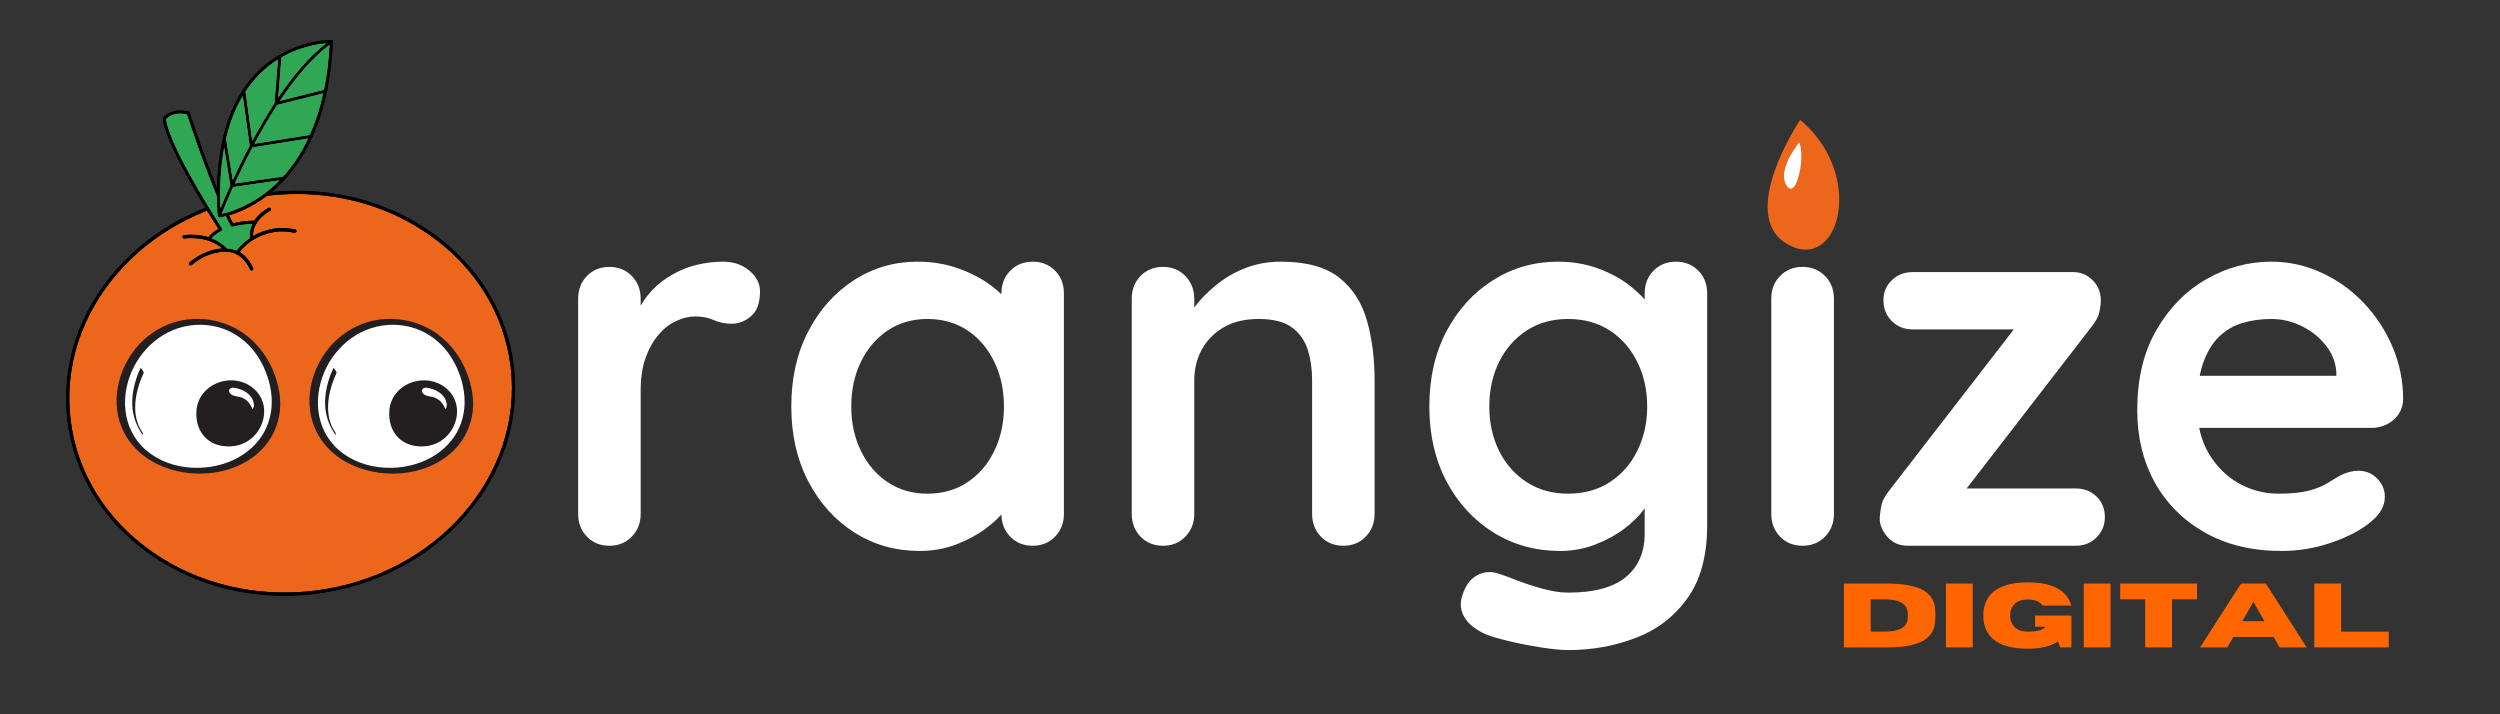<svg xmlns="http://www.w3.org/2000/svg" xmlns:xlink="http://www.w3.org/1999/xlink" width="350" zoomAndPan="magnify" viewBox="0 0 262.5 75" height="100" preserveAspectRatio="xMidYMid meet" version="1.0"><rect x="0" y="0" width="262.5" height="75" fill="#333333" stroke="none"/><defs><g/><clipPath id="e727bd9940"><path d="M 0.707 2.133 L 49 2.133 L 49 60.984 L 0.707 60.984 Z M 0.707 2.133 " clip-rule="nonzero"/></clipPath><clipPath id="17ad6ee8a1"><path d="M 1 18 L 48 18 L 48 60.984 L 1 60.984 Z M 1 18 " clip-rule="nonzero"/></clipPath><clipPath id="58c8847946"><path d="M 0.707 2.133 L 49 2.133 L 49 60.984 L 0.707 60.984 Z M 0.707 2.133 " clip-rule="nonzero"/></clipPath><clipPath id="ef1ffdbf6d"><path d="M 11 2.133 L 29 2.133 L 29 25 L 11 25 Z M 11 2.133 " clip-rule="nonzero"/></clipPath><clipPath id="41b1ae07e4"><path d="M 51 0.465 L 248.637 0.465 L 248.637 69.215 L 51 69.215 Z M 51 0.465 " clip-rule="nonzero"/></clipPath><clipPath id="2a9fb89b68"><rect x="0" width="198" y="0" height="70"/></clipPath><clipPath id="f0fe204481"><path d="M 179 10 L 188 10 L 188 25 L 179 25 Z M 179 10 " clip-rule="nonzero"/></clipPath><clipPath id="105bad228f"><path d="M 182.297 9.465 L 191.309 13.633 L 185.652 25.859 L 176.645 21.691 Z M 182.297 9.465 " clip-rule="nonzero"/></clipPath><clipPath id="18d024b426"><path d="M 178.375 4.938 L 197.035 13.57 L 188.105 32.875 L 169.445 24.242 Z M 178.375 4.938 " clip-rule="nonzero"/></clipPath><clipPath id="3675c392a3"><path d="M 180 11 L 186 11 L 186 21 L 180 21 Z M 180 11 " clip-rule="nonzero"/></clipPath><clipPath id="7f332af112"><path d="M 182.297 9.465 L 191.309 13.633 L 185.652 25.859 L 176.645 21.691 Z M 182.297 9.465 " clip-rule="nonzero"/></clipPath><clipPath id="712c2a6242"><path d="M 178.375 4.938 L 197.035 13.57 L 188.105 32.875 L 169.445 24.242 Z M 178.375 4.938 " clip-rule="nonzero"/></clipPath><clipPath id="09791849a8"><path d="M 181 12 L 184 12 L 184 18 L 181 18 Z M 181 12 " clip-rule="nonzero"/></clipPath><clipPath id="7b96581510"><path d="M 182.297 9.465 L 191.309 13.633 L 185.652 25.859 L 176.645 21.691 Z M 182.297 9.465 " clip-rule="nonzero"/></clipPath><clipPath id="a8432ae37d"><path d="M 178.375 4.938 L 197.035 13.57 L 188.105 32.875 L 169.445 24.242 Z M 178.375 4.938 " clip-rule="nonzero"/></clipPath><clipPath id="7ee98c3027"><path d="M 6.238 31.457 L 23 31.457 L 23 47.762 L 6.238 47.762 Z M 6.238 31.457 " clip-rule="nonzero"/></clipPath><clipPath id="92897cbe9c"><path d="M 6.238 31.48 L 23.492 31.48 L 23.492 47.734 L 6.238 47.734 Z M 6.238 31.48 " clip-rule="nonzero"/></clipPath><clipPath id="9ab29ce642"><path d="M 26 31.457 L 43.816 31.457 L 43.816 47.762 L 26 47.762 Z M 26 31.457 " clip-rule="nonzero"/></clipPath><clipPath id="43e8b938bc"><path d="M 26.434 31.48 L 43.68 31.48 L 43.68 47.734 L 26.434 47.734 Z M 26.434 31.48 " clip-rule="nonzero"/></clipPath><clipPath id="a1f1a18ece"><rect x="0" width="249" y="0" height="70"/></clipPath></defs><g transform="matrix(1, 0, 0, 1, 6, 2)"><g clip-path="url(#a1f1a18ece)"><g clip-path="url(#e727bd9940)"><path fill="#30a755" d="M 27.07 60.367 C 25.996 60.496 24.926 60.562 23.867 60.562 C 18.738 60.562 13.816 59.059 9.75 56.207 C 4.836 52.762 1.754 47.766 1.07 42.129 C 0.387 36.496 2.188 30.906 6.137 26.387 C 8.676 23.484 11.91 21.25 15.559 19.82 C 13.707 16.773 11.336 12.547 11.086 10.488 C 11.082 10.445 11.094 10.402 11.117 10.367 C 11.148 10.32 11.914 9.262 13.789 9.695 C 13.848 9.707 13.895 9.75 13.914 9.809 C 13.934 9.867 15.297 14.059 16.777 17.723 C 16.902 12.402 18.293 8.34 20.938 5.625 C 21.688 4.852 22.484 4.254 23.27 3.793 C 23.289 3.777 23.309 3.766 23.332 3.758 C 26.117 2.137 28.758 2.191 28.793 2.195 C 28.797 2.195 28.801 2.195 28.805 2.195 C 28.809 2.195 28.816 2.195 28.82 2.199 C 28.828 2.199 28.832 2.199 28.84 2.203 C 28.844 2.203 28.848 2.207 28.852 2.207 C 28.859 2.211 28.863 2.211 28.867 2.215 C 28.875 2.219 28.879 2.219 28.883 2.223 C 28.887 2.227 28.891 2.23 28.898 2.234 C 28.902 2.238 28.906 2.242 28.91 2.246 C 28.91 2.246 28.914 2.246 28.914 2.25 C 28.918 2.254 28.918 2.258 28.922 2.258 C 28.926 2.262 28.926 2.266 28.93 2.27 C 28.93 2.27 28.93 2.27 28.93 2.273 C 28.934 2.277 28.938 2.285 28.941 2.289 C 28.941 2.293 28.945 2.297 28.949 2.305 C 28.949 2.309 28.953 2.316 28.953 2.32 C 28.953 2.324 28.957 2.332 28.957 2.336 C 28.957 2.34 28.957 2.348 28.961 2.352 C 28.961 2.359 28.961 2.363 28.961 2.371 C 28.961 2.371 28.961 2.375 28.961 2.375 C 28.879 4.285 28.664 5.996 28.348 7.527 C 28.359 7.582 28.348 7.633 28.316 7.672 C 27.938 9.461 27.422 11.004 26.828 12.328 C 26.828 12.375 26.809 12.418 26.773 12.449 C 25.934 14.289 24.945 15.707 23.961 16.789 C 23.949 16.805 23.938 16.82 23.922 16.832 C 23.523 17.27 23.125 17.652 22.742 17.98 C 22.676 18.039 22.609 18.094 22.543 18.148 C 28.602 17.551 34.523 19.039 39.281 22.375 C 44.195 25.816 47.277 30.816 47.961 36.449 C 49.371 48.07 39.996 58.801 27.07 60.367 Z M 27.07 60.367 " fill-opacity="1" fill-rule="nonzero"/></g><g clip-path="url(#17ad6ee8a1)"><path fill="#ec671b" d="M 23.863 60.215 C 18.766 60.215 13.953 58.73 9.949 55.922 C 5.117 52.535 2.086 47.625 1.414 42.09 C 0.746 36.555 2.516 31.059 6.398 26.617 C 8.879 23.777 12.113 21.531 15.742 20.121 C 16.129 20.754 16.531 21.395 16.934 22.027 C 16.328 22.371 16.016 22.723 15.883 22.902 C 15.328 22.734 14.727 22.648 14.09 22.648 C 13.84 22.648 13.578 22.66 13.316 22.688 C 13.27 22.691 13.23 22.715 13.199 22.75 C 13.172 22.789 13.156 22.832 13.16 22.879 C 13.172 22.965 13.246 23.035 13.332 23.035 C 13.34 23.035 13.344 23.035 13.352 23.035 C 13.605 23.008 13.855 22.996 14.098 22.996 C 14.746 22.996 15.352 23.086 15.902 23.27 C 16.602 23.508 17.074 23.844 17.344 24.086 C 16.094 24.184 14.938 24.68 13.898 25.566 C 13.863 25.594 13.844 25.637 13.84 25.684 C 13.836 25.73 13.852 25.773 13.879 25.809 C 13.914 25.848 13.961 25.871 14.012 25.871 C 14.055 25.871 14.094 25.855 14.125 25.828 C 15.137 24.965 16.262 24.492 17.477 24.426 C 17.539 24.422 17.598 24.422 17.652 24.422 C 17.68 24.422 17.707 24.422 17.734 24.422 C 18.129 24.434 18.492 24.52 18.82 24.68 C 19.586 25.059 20.023 25.77 20.258 26.297 C 20.285 26.359 20.348 26.402 20.418 26.402 C 20.441 26.402 20.465 26.395 20.488 26.387 C 20.574 26.348 20.613 26.246 20.578 26.156 C 20.344 25.629 19.906 24.906 19.152 24.465 C 19.348 24.199 19.789 23.684 20.52 23.215 C 21.195 22.781 21.965 22.492 22.801 22.355 C 23.055 22.316 23.324 22.293 23.605 22.293 C 24.02 22.293 24.465 22.34 24.926 22.434 C 24.938 22.434 24.949 22.438 24.961 22.438 C 25.043 22.438 25.113 22.379 25.133 22.297 C 25.141 22.25 25.133 22.203 25.105 22.168 C 25.078 22.129 25.039 22.102 24.996 22.094 C 24.512 21.996 24.043 21.949 23.605 21.949 C 23.305 21.949 23.02 21.969 22.746 22.016 C 21.957 22.145 21.227 22.402 20.566 22.781 C 20.551 22.465 20.605 21.969 20.934 21.434 C 21.184 21.027 21.551 20.66 22.027 20.34 C 22.133 20.27 22.242 20.199 22.355 20.133 C 22.395 20.109 22.422 20.07 22.434 20.027 C 22.445 19.98 22.441 19.934 22.418 19.895 C 22.387 19.844 22.328 19.809 22.266 19.809 C 22.234 19.809 22.207 19.816 22.18 19.832 C 22.062 19.902 21.945 19.977 21.832 20.051 C 21.348 20.379 20.965 20.754 20.691 21.168 C 19.875 21.188 19.129 21.281 18.469 21.441 C 18.336 21.199 18.191 20.918 18.043 20.609 C 18.996 20.328 20.457 19.742 22.027 18.555 C 23.074 18.43 24.129 18.367 25.164 18.367 C 30.266 18.367 35.078 19.852 39.082 22.656 C 43.914 26.047 46.945 30.957 47.617 36.492 C 49 47.922 39.766 58.48 27.027 60.023 C 25.977 60.148 24.914 60.215 23.863 60.215 Z M 23.863 60.215 " fill-opacity="1" fill-rule="nonzero"/><path fill="#ec671b" d="M 27.027 60.023 C 20.852 60.77 14.789 59.312 9.949 55.922 C 5.117 52.535 2.086 47.621 1.414 42.09 C 0.746 36.555 2.516 31.059 6.398 26.617 C 8.914 23.742 12.121 21.527 15.742 20.121 C 16.188 20.852 16.598 21.504 16.934 22.027 C 16.328 22.371 16.016 22.723 15.883 22.902 C 15.109 22.668 14.25 22.594 13.316 22.688 C 13.223 22.699 13.152 22.781 13.16 22.879 C 13.172 22.973 13.258 23.047 13.352 23.035 C 14.285 22.938 15.145 23.02 15.898 23.27 C 16.609 23.508 17.082 23.852 17.344 24.086 C 16.098 24.184 14.938 24.676 13.898 25.562 C 13.828 25.625 13.816 25.738 13.879 25.809 C 13.914 25.852 13.965 25.871 14.012 25.871 C 14.051 25.871 14.094 25.855 14.125 25.828 C 15.137 24.965 16.262 24.496 17.477 24.426 C 17.574 24.422 17.66 24.422 17.734 24.422 C 17.734 24.422 17.734 24.422 17.738 24.422 C 18.129 24.434 18.492 24.52 18.82 24.684 C 19.586 25.059 20.023 25.77 20.258 26.297 C 20.289 26.363 20.352 26.402 20.418 26.402 C 20.441 26.402 20.465 26.398 20.488 26.387 C 20.578 26.348 20.617 26.246 20.578 26.156 C 20.336 25.617 19.898 24.902 19.152 24.465 C 19.336 24.215 19.781 23.688 20.52 23.219 C 21.195 22.785 21.965 22.496 22.801 22.359 C 23.434 22.254 24.148 22.281 24.926 22.434 C 25.02 22.453 25.113 22.391 25.133 22.297 C 25.152 22.203 25.09 22.109 24.996 22.09 C 24.176 21.93 23.422 21.902 22.746 22.016 C 21.957 22.145 21.223 22.402 20.566 22.781 C 20.555 22.496 20.594 21.988 20.938 21.434 C 21.184 21.027 21.551 20.66 22.027 20.34 C 22.133 20.27 22.246 20.199 22.355 20.133 C 22.438 20.082 22.465 19.977 22.418 19.895 C 22.367 19.812 22.262 19.785 22.18 19.832 C 22.062 19.902 21.945 19.977 21.832 20.051 C 21.344 20.379 20.965 20.754 20.691 21.168 C 19.879 21.188 19.129 21.277 18.465 21.441 C 18.328 21.184 18.188 20.906 18.043 20.609 C 18.977 20.332 20.449 19.75 22.027 18.559 C 23.078 18.43 24.125 18.367 25.164 18.367 C 30.223 18.367 35.074 19.848 39.082 22.66 C 43.914 26.047 46.945 30.957 47.617 36.492 C 49 47.922 39.766 58.477 27.027 60.023 Z M 27.027 60.023 " fill-opacity="1" fill-rule="nonzero"/></g><g clip-path="url(#58c8847946)"><path fill="#000000" d="M 23.867 60.562 C 18.695 60.562 13.812 59.059 9.75 56.207 C 4.836 52.766 1.75 47.766 1.07 42.133 C 0.387 36.496 2.188 30.906 6.137 26.387 C 8.641 23.523 11.898 21.25 15.559 19.82 C 13.652 16.688 11.336 12.527 11.086 10.488 C 11.082 10.445 11.094 10.402 11.117 10.367 C 11.141 10.336 11.672 9.59 12.934 9.59 C 13.203 9.59 13.492 9.625 13.789 9.691 C 13.848 9.707 13.898 9.75 13.914 9.809 C 13.93 9.852 15.293 14.051 16.781 17.723 C 16.898 12.402 18.301 8.332 20.938 5.625 C 21.633 4.91 22.414 4.297 23.27 3.793 C 23.289 3.773 23.309 3.762 23.332 3.758 C 25.945 2.238 28.465 2.191 28.742 2.191 C 28.773 2.191 28.789 2.191 28.793 2.191 L 28.805 2.195 C 28.809 2.195 28.816 2.195 28.82 2.195 C 28.824 2.199 28.832 2.199 28.836 2.199 C 28.844 2.203 28.852 2.207 28.855 2.207 C 28.859 2.207 28.863 2.211 28.867 2.215 C 28.875 2.219 28.879 2.219 28.883 2.223 C 28.887 2.227 28.895 2.23 28.898 2.234 C 28.902 2.238 28.906 2.242 28.91 2.246 L 28.918 2.254 L 28.93 2.27 C 28.934 2.277 28.938 2.285 28.941 2.289 C 28.945 2.297 28.945 2.301 28.949 2.305 C 28.949 2.309 28.949 2.312 28.953 2.316 C 28.957 2.328 28.957 2.332 28.957 2.336 C 28.957 2.34 28.961 2.348 28.961 2.352 C 28.961 2.359 28.961 2.363 28.961 2.371 C 28.883 4.195 28.676 5.93 28.348 7.527 C 28.359 7.578 28.348 7.633 28.316 7.672 C 27.961 9.352 27.461 10.918 26.832 12.328 C 26.828 12.371 26.809 12.418 26.777 12.449 C 26.02 14.105 25.074 15.566 23.961 16.789 C 23.953 16.805 23.938 16.82 23.922 16.836 C 23.543 17.25 23.145 17.633 22.742 17.984 C 22.676 18.039 22.609 18.094 22.543 18.148 C 23.414 18.062 24.297 18.02 25.164 18.02 C 30.336 18.02 35.219 19.523 39.281 22.371 C 44.195 25.816 47.281 30.816 47.961 36.449 C 49.371 48.07 39.996 58.801 27.07 60.367 C 26.004 60.496 24.926 60.562 23.867 60.562 Z M 15.742 20.121 C 12.113 21.535 8.883 23.781 6.398 26.617 C 2.516 31.062 0.746 36.555 1.414 42.09 C 2.086 47.621 5.117 52.535 9.949 55.922 C 13.953 58.73 18.766 60.211 23.863 60.211 C 24.914 60.211 25.977 60.148 27.027 60.02 C 39.766 58.477 49 47.922 47.613 36.492 C 46.945 30.957 43.914 26.047 39.082 22.66 C 35.074 19.852 30.266 18.367 25.164 18.367 C 24.129 18.367 23.074 18.434 22.027 18.559 C 20.457 19.746 18.996 20.328 18.043 20.609 C 18.191 20.918 18.336 21.195 18.469 21.441 C 19.129 21.277 19.875 21.188 20.691 21.168 C 20.965 20.754 21.348 20.379 21.832 20.051 C 21.945 19.977 22.062 19.902 22.18 19.832 C 22.203 19.816 22.234 19.809 22.266 19.809 C 22.328 19.809 22.387 19.84 22.418 19.895 C 22.441 19.934 22.449 19.98 22.438 20.027 C 22.426 20.07 22.395 20.109 22.355 20.133 C 22.246 20.199 22.133 20.27 22.027 20.34 C 21.551 20.664 21.184 21.031 20.938 21.434 C 20.605 21.973 20.551 22.465 20.566 22.781 C 21.227 22.402 21.957 22.141 22.746 22.016 C 23.02 21.969 23.305 21.945 23.605 21.945 C 24.043 21.945 24.512 21.996 24.996 22.09 C 25.039 22.102 25.082 22.125 25.105 22.164 C 25.133 22.203 25.141 22.25 25.133 22.297 C 25.117 22.379 25.043 22.438 24.961 22.438 C 24.949 22.438 24.938 22.438 24.926 22.434 C 24.465 22.344 24.02 22.297 23.605 22.297 C 23.324 22.297 23.055 22.316 22.801 22.359 C 21.965 22.496 21.195 22.785 20.52 23.219 C 19.789 23.684 19.348 24.199 19.152 24.465 C 19.906 24.906 20.344 25.629 20.578 26.156 C 20.617 26.246 20.578 26.348 20.488 26.387 C 20.465 26.398 20.441 26.402 20.418 26.402 C 20.348 26.402 20.285 26.359 20.258 26.297 C 20.023 25.77 19.586 25.059 18.82 24.684 C 18.492 24.52 18.129 24.434 17.738 24.422 C 17.707 24.422 17.68 24.422 17.652 24.422 C 17.598 24.422 17.539 24.422 17.477 24.426 C 16.262 24.496 15.137 24.965 14.125 25.828 C 14.094 25.855 14.055 25.871 14.012 25.871 C 13.961 25.871 13.914 25.848 13.879 25.809 C 13.848 25.773 13.836 25.73 13.84 25.684 C 13.844 25.637 13.863 25.594 13.898 25.562 C 14.938 24.68 16.094 24.18 17.344 24.086 C 17.074 23.844 16.602 23.508 15.898 23.273 C 15.352 23.09 14.742 22.996 14.098 22.996 C 13.855 22.996 13.605 23.008 13.352 23.035 C 13.344 23.035 13.34 23.035 13.332 23.035 C 13.246 23.035 13.168 22.969 13.16 22.879 C 13.156 22.832 13.168 22.785 13.199 22.75 C 13.23 22.715 13.27 22.691 13.316 22.688 C 13.578 22.66 13.84 22.648 14.09 22.648 C 14.727 22.648 15.328 22.734 15.883 22.902 C 16.016 22.723 16.328 22.367 16.934 22.027 C 16.531 21.398 16.129 20.758 15.742 20.121 Z M 12.934 9.938 C 12.02 9.938 11.562 10.383 11.441 10.52 C 11.82 13.176 15.684 19.434 17.328 22 C 17.355 22.039 17.363 22.09 17.348 22.137 C 17.336 22.184 17.305 22.227 17.262 22.246 C 16.715 22.527 16.402 22.824 16.234 23.02 C 17.156 23.379 17.656 23.879 17.824 24.078 C 18.184 24.094 18.523 24.172 18.836 24.305 C 18.992 24.082 19.445 23.512 20.234 22.988 C 20.195 22.719 20.18 22.168 20.488 21.523 C 19.73 21.555 19.035 21.648 18.422 21.812 C 18.41 21.816 18.395 21.816 18.379 21.816 C 18.316 21.816 18.258 21.785 18.227 21.727 C 18.062 21.43 17.887 21.086 17.699 20.703 C 17.301 20.809 17.059 20.84 17.031 20.844 C 17.023 20.844 17.016 20.844 17.008 20.844 C 16.988 20.844 16.969 20.84 16.949 20.832 C 16.93 20.828 16.918 20.82 16.902 20.809 C 16.887 20.797 16.883 20.793 16.879 20.785 L 16.867 20.773 C 16.867 20.77 16.863 20.766 16.859 20.762 L 16.852 20.746 C 16.848 20.738 16.848 20.734 16.844 20.727 L 16.84 20.715 C 16.836 20.707 16.836 20.695 16.836 20.688 C 16.836 20.688 16.832 20.676 16.832 20.676 C 16.793 19.988 16.773 19.297 16.77 18.617 C 15.301 15.105 13.883 10.832 13.613 10.012 C 13.379 9.965 13.148 9.938 12.934 9.938 Z M 18.48 17.641 C 17.887 18.957 17.477 19.961 17.285 20.441 C 18.121 20.262 20.301 19.633 22.531 17.703 C 22.801 17.469 23.074 17.215 23.34 16.941 Z M 17.539 13.52 C 17.191 15.41 17.059 17.543 17.145 19.863 C 17.359 19.336 17.711 18.496 18.18 17.465 Z M 20.512 13.48 C 19.875 14.688 19.25 15.961 18.652 17.262 L 23.723 16.531 C 24.746 15.402 25.629 14.059 26.344 12.547 Z M 19.492 8.086 C 18.723 9.375 18.133 10.883 17.738 12.566 L 18.438 16.895 C 19.008 15.664 19.602 14.457 20.211 13.309 Z M 23.113 9.02 C 22.312 10.246 21.508 11.617 20.715 13.094 L 26.52 12.168 C 27.109 10.848 27.586 9.383 27.93 7.809 Z M 23.184 4.254 C 22.457 4.711 21.785 5.254 21.184 5.871 C 20.676 6.395 20.203 6.984 19.781 7.625 L 20.488 12.785 C 21.258 11.355 22.043 10.027 22.82 8.832 Z M 28.594 2.723 C 26.91 3.969 25.164 5.941 23.395 8.59 L 28.012 7.43 C 28.309 5.969 28.508 4.383 28.594 2.723 Z M 28.223 2.566 C 27.301 2.641 25.469 2.926 23.551 4.031 L 23.219 8.234 C 24.914 5.719 26.598 3.812 28.223 2.566 Z M 28.223 2.566 " fill-opacity="1" fill-rule="nonzero"/><path fill="#000000" d="M 47.961 36.449 C 47.277 30.816 44.195 25.816 39.281 22.375 C 34.523 19.039 28.602 17.551 22.543 18.148 C 22.609 18.094 22.676 18.039 22.742 17.98 C 23.125 17.652 23.523 17.27 23.922 16.832 C 23.938 16.82 23.949 16.805 23.961 16.789 C 24.945 15.707 25.934 14.289 26.773 12.449 C 26.809 12.418 26.828 12.375 26.828 12.328 C 27.422 11.004 27.938 9.461 28.316 7.672 C 28.348 7.633 28.359 7.582 28.348 7.527 C 28.664 5.996 28.879 4.285 28.961 2.375 C 28.961 2.375 28.961 2.371 28.961 2.371 C 28.961 2.363 28.961 2.359 28.961 2.352 C 28.957 2.348 28.957 2.34 28.957 2.336 C 28.957 2.332 28.953 2.324 28.953 2.32 C 28.953 2.316 28.949 2.309 28.949 2.305 C 28.945 2.297 28.941 2.293 28.941 2.289 C 28.938 2.285 28.934 2.277 28.93 2.273 C 28.93 2.27 28.93 2.27 28.93 2.27 C 28.926 2.266 28.926 2.262 28.922 2.258 C 28.918 2.258 28.918 2.254 28.914 2.25 C 28.914 2.246 28.91 2.246 28.91 2.246 C 28.906 2.242 28.902 2.238 28.898 2.234 C 28.891 2.23 28.887 2.227 28.883 2.223 C 28.879 2.219 28.875 2.219 28.867 2.215 C 28.863 2.211 28.859 2.211 28.852 2.207 C 28.848 2.207 28.844 2.203 28.836 2.203 C 28.832 2.199 28.828 2.199 28.82 2.199 C 28.816 2.195 28.809 2.195 28.805 2.195 C 28.801 2.195 28.797 2.195 28.793 2.195 C 28.758 2.191 26.117 2.137 23.332 3.758 C 23.309 3.766 23.289 3.777 23.27 3.793 C 22.484 4.254 21.688 4.852 20.938 5.625 C 18.293 8.34 16.902 12.402 16.777 17.723 C 15.297 14.059 13.934 9.867 13.914 9.809 C 13.895 9.75 13.848 9.707 13.789 9.695 C 11.914 9.262 11.148 10.32 11.117 10.367 C 11.094 10.402 11.082 10.445 11.086 10.488 C 11.336 12.547 13.707 16.773 15.559 19.82 C 11.91 21.25 8.676 23.484 6.137 26.387 C 2.188 30.906 0.387 36.496 1.07 42.129 C 1.754 47.766 4.836 52.762 9.75 56.207 C 13.816 59.059 18.738 60.562 23.867 60.562 C 24.926 60.562 25.996 60.496 27.07 60.367 C 39.996 58.801 49.371 48.07 47.961 36.449 Z M 9.949 55.922 C 5.117 52.535 2.086 47.621 1.414 42.09 C 0.746 36.555 2.516 31.059 6.398 26.617 C 8.914 23.742 12.121 21.527 15.742 20.121 C 16.188 20.852 16.598 21.504 16.934 22.027 C 16.328 22.371 16.016 22.723 15.883 22.902 C 15.109 22.668 14.25 22.594 13.316 22.688 C 13.223 22.699 13.152 22.781 13.16 22.879 C 13.172 22.973 13.258 23.047 13.352 23.035 C 14.285 22.938 15.145 23.02 15.898 23.27 C 16.609 23.508 17.082 23.852 17.344 24.086 C 16.098 24.184 14.938 24.676 13.898 25.562 C 13.828 25.625 13.816 25.738 13.879 25.809 C 13.914 25.852 13.965 25.871 14.012 25.871 C 14.051 25.871 14.094 25.855 14.125 25.828 C 15.137 24.965 16.262 24.496 17.477 24.426 C 17.574 24.422 17.66 24.422 17.734 24.422 C 17.734 24.422 17.734 24.422 17.738 24.422 C 18.129 24.434 18.492 24.52 18.82 24.684 C 19.586 25.059 20.023 25.77 20.258 26.297 C 20.289 26.363 20.352 26.402 20.418 26.402 C 20.441 26.402 20.465 26.398 20.488 26.387 C 20.578 26.348 20.617 26.246 20.578 26.156 C 20.336 25.617 19.898 24.902 19.152 24.465 C 19.336 24.215 19.781 23.688 20.52 23.219 C 21.195 22.785 21.965 22.496 22.801 22.359 C 23.434 22.254 24.148 22.281 24.926 22.434 C 25.02 22.453 25.113 22.391 25.133 22.297 C 25.152 22.203 25.09 22.109 24.996 22.09 C 24.176 21.93 23.422 21.902 22.746 22.016 C 21.957 22.145 21.223 22.402 20.566 22.781 C 20.555 22.496 20.594 21.988 20.938 21.434 C 21.184 21.027 21.551 20.66 22.027 20.34 C 22.133 20.27 22.246 20.199 22.355 20.133 C 22.438 20.082 22.465 19.977 22.418 19.895 C 22.367 19.812 22.262 19.785 22.18 19.832 C 22.062 19.902 21.945 19.977 21.832 20.051 C 21.344 20.379 20.965 20.754 20.691 21.168 C 19.879 21.188 19.129 21.277 18.465 21.441 C 18.328 21.184 18.188 20.906 18.043 20.609 C 18.977 20.332 20.449 19.75 22.027 18.559 C 23.078 18.43 24.125 18.367 25.164 18.367 C 30.223 18.367 35.074 19.848 39.082 22.66 C 43.914 26.047 46.945 30.957 47.617 36.492 C 49 47.922 39.766 58.477 27.027 60.023 C 20.852 60.77 14.789 59.312 9.949 55.922 Z M 13.613 10.012 C 13.844 10.711 15.289 15.074 16.77 18.617 C 16.773 19.285 16.793 19.969 16.836 20.676 C 16.836 20.68 16.836 20.68 16.836 20.68 C 16.836 20.684 16.836 20.688 16.836 20.688 C 16.836 20.695 16.836 20.703 16.84 20.711 C 16.84 20.719 16.844 20.723 16.844 20.727 C 16.848 20.734 16.848 20.738 16.852 20.746 C 16.855 20.75 16.855 20.754 16.859 20.758 C 16.863 20.766 16.867 20.77 16.871 20.773 C 16.871 20.777 16.875 20.781 16.879 20.785 C 16.883 20.789 16.887 20.797 16.895 20.801 C 16.895 20.801 16.895 20.805 16.898 20.805 C 16.898 20.805 16.898 20.805 16.902 20.805 C 16.914 20.816 16.93 20.828 16.945 20.832 C 16.945 20.832 16.949 20.832 16.949 20.832 C 16.969 20.84 16.988 20.844 17.008 20.844 C 17.016 20.844 17.023 20.844 17.031 20.844 C 17.062 20.84 17.305 20.805 17.703 20.703 C 17.879 21.074 18.055 21.418 18.227 21.727 C 18.266 21.797 18.348 21.832 18.422 21.812 C 19.035 21.648 19.73 21.551 20.488 21.523 C 20.172 22.18 20.199 22.746 20.234 22.988 C 19.457 23.504 19.012 24.059 18.836 24.305 C 18.523 24.172 18.184 24.098 17.824 24.078 C 17.668 23.895 17.164 23.383 16.234 23.02 C 16.387 22.836 16.703 22.531 17.262 22.246 C 17.305 22.227 17.336 22.184 17.348 22.137 C 17.363 22.09 17.355 22.039 17.328 22 C 15.676 19.418 11.82 13.176 11.441 10.516 C 11.602 10.336 12.25 9.73 13.613 10.012 Z M 17.539 13.516 L 18.18 17.465 C 17.719 18.477 17.371 19.309 17.145 19.863 C 17.055 17.527 17.191 15.41 17.539 13.516 Z M 22.531 17.703 C 20.281 19.652 18.07 20.273 17.285 20.441 C 17.473 19.973 17.883 18.961 18.48 17.637 L 23.34 16.941 C 23.066 17.219 22.797 17.477 22.531 17.703 Z M 28.223 2.566 C 26.422 3.949 24.723 6 23.219 8.234 L 23.551 4.031 C 25.48 2.918 27.332 2.637 28.223 2.566 Z M 28.012 7.43 L 23.395 8.59 C 24.953 6.258 26.719 4.109 28.594 2.719 C 28.504 4.457 28.301 6.02 28.012 7.43 Z M 23.113 9.02 L 27.93 7.809 C 27.562 9.477 27.078 10.922 26.52 12.168 L 20.715 13.094 C 21.434 11.758 22.238 10.363 23.113 9.02 Z M 26.348 12.547 C 25.555 14.223 24.637 15.527 23.723 16.531 L 18.652 17.262 C 19.16 16.152 19.789 14.852 20.512 13.48 Z M 18.438 16.895 L 17.738 12.566 C 18.137 10.875 18.719 9.379 19.492 8.086 L 20.211 13.309 C 19.527 14.602 18.934 15.828 18.438 16.895 Z M 22.82 8.832 C 21.973 10.137 21.191 11.484 20.488 12.785 L 19.781 7.625 C 20.199 6.988 20.668 6.402 21.184 5.871 C 21.828 5.207 22.508 4.676 23.184 4.25 Z M 22.82 8.832 " fill-opacity="1" fill-rule="nonzero"/></g><g clip-path="url(#ef1ffdbf6d)"><path fill="#30a755" d="M 18.836 24.305 C 18.523 24.172 18.184 24.098 17.824 24.078 C 17.652 23.879 17.156 23.379 16.23 23.02 C 16.402 22.82 16.715 22.527 17.258 22.246 C 17.305 22.223 17.336 22.184 17.348 22.137 C 17.359 22.09 17.352 22.039 17.328 22 C 15.684 19.434 11.82 13.176 11.441 10.516 C 11.562 10.383 12.02 9.938 12.934 9.938 C 13.148 9.938 13.379 9.961 13.613 10.012 C 13.883 10.832 15.301 15.105 16.773 18.617 C 16.773 19.297 16.797 19.988 16.836 20.676 L 16.836 20.688 C 16.836 20.695 16.84 20.703 16.84 20.711 L 16.844 20.727 C 16.848 20.734 16.848 20.738 16.852 20.746 L 16.859 20.754 C 16.863 20.766 16.867 20.77 16.871 20.773 L 16.879 20.781 C 16.883 20.789 16.887 20.797 16.895 20.801 C 16.918 20.816 16.93 20.828 16.945 20.832 C 16.969 20.84 16.988 20.844 17.008 20.844 C 17.016 20.844 17.023 20.844 17.031 20.844 C 17.059 20.84 17.301 20.805 17.703 20.703 C 17.887 21.086 18.062 21.43 18.227 21.727 C 18.258 21.781 18.316 21.816 18.379 21.816 C 18.395 21.816 18.41 21.816 18.422 21.812 C 19.035 21.648 19.73 21.551 20.488 21.523 C 20.18 22.168 20.195 22.719 20.234 22.988 C 19.445 23.512 18.992 24.086 18.836 24.305 Z M 17.285 20.441 C 17.477 19.961 17.887 18.957 18.48 17.637 L 23.34 16.938 C 23.074 17.215 22.801 17.473 22.531 17.703 C 20.301 19.637 18.121 20.262 17.285 20.441 Z M 17.145 19.863 C 17.055 17.543 17.191 15.406 17.539 13.516 L 18.18 17.465 C 17.715 18.496 17.359 19.336 17.145 19.863 Z M 18.652 17.262 C 19.25 15.961 19.875 14.688 20.512 13.48 L 26.348 12.547 C 25.633 14.059 24.75 15.402 23.727 16.535 Z M 18.438 16.895 L 17.738 12.566 C 18.133 10.879 18.723 9.371 19.492 8.086 L 20.211 13.309 C 19.605 14.457 19.008 15.664 18.441 16.895 C 18.438 16.895 18.438 16.895 18.438 16.895 Z M 20.715 13.094 C 21.504 11.617 22.312 10.246 23.109 9.02 L 27.93 7.809 C 27.586 9.379 27.109 10.848 26.52 12.168 Z M 20.488 12.785 L 19.781 7.625 C 20.203 6.984 20.672 6.395 21.184 5.871 C 21.785 5.254 22.457 4.707 23.184 4.25 L 22.82 8.832 C 22.043 10.027 21.262 11.355 20.488 12.785 Z M 23.395 8.59 C 25.164 5.941 26.91 3.965 28.594 2.719 C 28.508 4.383 28.312 5.965 28.012 7.43 Z M 23.219 8.234 L 23.551 4.031 C 25.469 2.926 27.301 2.637 28.223 2.562 C 26.598 3.812 24.914 5.719 23.219 8.234 Z M 23.219 8.234 " fill-opacity="1" fill-rule="nonzero"/><path fill="#30a755" d="M 11.441 10.516 C 11.602 10.336 12.25 9.73 13.613 10.012 C 13.844 10.711 15.289 15.074 16.77 18.617 C 16.773 19.285 16.793 19.969 16.836 20.676 C 16.836 20.68 16.836 20.68 16.836 20.68 C 16.836 20.684 16.836 20.688 16.836 20.688 C 16.836 20.695 16.836 20.703 16.84 20.711 C 16.84 20.719 16.844 20.723 16.844 20.727 C 16.848 20.734 16.848 20.738 16.852 20.746 C 16.855 20.75 16.855 20.754 16.859 20.758 C 16.863 20.766 16.867 20.77 16.871 20.773 C 16.871 20.777 16.875 20.781 16.879 20.785 C 16.883 20.789 16.887 20.797 16.895 20.801 C 16.895 20.801 16.895 20.805 16.898 20.805 C 16.898 20.805 16.898 20.805 16.902 20.805 C 16.914 20.816 16.93 20.828 16.945 20.832 C 16.945 20.832 16.949 20.832 16.949 20.832 C 16.969 20.84 16.988 20.844 17.008 20.844 C 17.016 20.844 17.023 20.844 17.031 20.844 C 17.062 20.84 17.305 20.805 17.703 20.703 C 17.879 21.074 18.055 21.418 18.227 21.727 C 18.266 21.797 18.348 21.832 18.422 21.812 C 19.035 21.648 19.73 21.551 20.488 21.523 C 20.172 22.18 20.199 22.746 20.234 22.988 C 19.457 23.504 19.012 24.059 18.836 24.305 C 18.523 24.172 18.184 24.098 17.824 24.078 C 17.668 23.895 17.164 23.383 16.234 23.02 C 16.387 22.836 16.703 22.531 17.262 22.246 C 17.305 22.227 17.336 22.184 17.348 22.137 C 17.363 22.09 17.355 22.039 17.328 22 C 15.676 19.418 11.82 13.176 11.441 10.516 Z M 17.738 12.566 L 18.438 16.895 C 18.934 15.828 19.527 14.602 20.211 13.309 L 19.492 8.086 C 18.719 9.379 18.137 10.875 17.738 12.566 Z M 28.223 2.566 C 27.332 2.637 25.48 2.918 23.551 4.031 L 23.219 8.234 C 24.723 6 26.422 3.949 28.223 2.566 Z M 26.52 12.168 C 27.078 10.922 27.562 9.477 27.93 7.809 L 23.113 9.02 C 22.238 10.363 21.434 11.758 20.715 13.094 Z M 23.395 8.59 L 28.012 7.43 C 28.301 6.02 28.504 4.457 28.594 2.719 C 26.719 4.109 24.953 6.258 23.395 8.59 Z M 18.48 17.637 C 17.883 18.961 17.473 19.973 17.285 20.441 C 18.07 20.273 20.281 19.652 22.531 17.703 C 22.797 17.477 23.066 17.219 23.34 16.941 Z M 23.723 16.531 C 24.637 15.527 25.555 14.223 26.348 12.547 L 20.512 13.48 C 19.789 14.852 19.16 16.152 18.652 17.262 Z M 19.781 7.625 L 20.488 12.785 C 21.191 11.484 21.973 10.137 22.82 8.832 L 23.184 4.25 C 22.508 4.676 21.828 5.207 21.184 5.871 C 20.668 6.402 20.199 6.988 19.781 7.625 Z M 17.145 19.863 C 17.371 19.309 17.719 18.477 18.18 17.465 L 17.539 13.516 C 17.191 15.41 17.055 17.527 17.145 19.863 Z M 17.145 19.863 " fill-opacity="1" fill-rule="nonzero"/></g><g clip-path="url(#41b1ae07e4)"><g transform="matrix(1, 0, 0, 1, 51, 0)"><g clip-path="url(#2a9fb89b68)"><g fill="#ffffff" fill-opacity="1"><g transform="translate(0.145, 55.304)"><g><path d="M 6.844 0 C 5.895 0 5.109 -0.316 4.484 -0.953 C 3.867 -1.598 3.562 -2.395 3.562 -3.344 L 3.562 -25.938 C 3.562 -26.895 3.867 -27.691 4.484 -28.328 C 5.109 -28.961 5.895 -29.281 6.844 -29.281 C 7.789 -29.281 8.57 -28.961 9.188 -28.328 C 9.812 -27.691 10.125 -26.895 10.125 -25.938 L 10.125 -20.797 L 9.75 -24.469 C 10.145 -25.344 10.66 -26.117 11.297 -26.797 C 11.941 -27.473 12.664 -28.035 13.469 -28.484 C 14.27 -28.941 15.125 -29.281 16.031 -29.5 C 16.945 -29.719 17.863 -29.828 18.781 -29.828 C 19.875 -29.828 20.789 -29.516 21.531 -28.891 C 22.281 -28.273 22.656 -27.547 22.656 -26.703 C 22.656 -25.504 22.344 -24.641 21.719 -24.109 C 21.102 -23.578 20.43 -23.312 19.703 -23.312 C 19.016 -23.312 18.383 -23.438 17.812 -23.688 C 17.25 -23.945 16.602 -24.078 15.875 -24.078 C 15.219 -24.078 14.551 -23.922 13.875 -23.609 C 13.195 -23.305 12.578 -22.828 12.016 -22.172 C 11.453 -21.516 10.992 -20.703 10.641 -19.734 C 10.297 -18.766 10.125 -17.625 10.125 -16.312 L 10.125 -3.344 C 10.125 -2.395 9.812 -1.598 9.188 -0.953 C 8.57 -0.316 7.789 0 6.844 0 Z M 6.844 0 "/></g></g><g transform="translate(23.899, 55.304)"><g><path d="M 27.531 -29.828 C 28.477 -29.828 29.258 -29.516 29.875 -28.891 C 30.5 -28.273 30.812 -27.473 30.812 -26.484 L 30.812 -3.344 C 30.812 -2.395 30.5 -1.598 29.875 -0.953 C 29.258 -0.316 28.477 0 27.531 0 C 26.582 0 25.797 -0.316 25.172 -0.953 C 24.555 -1.598 24.25 -2.395 24.25 -3.344 L 24.25 -6.016 L 25.453 -5.531 C 25.453 -5.051 25.195 -4.473 24.688 -3.797 C 24.176 -3.129 23.484 -2.469 22.609 -1.812 C 21.734 -1.156 20.703 -0.598 19.516 -0.141 C 18.328 0.316 17.039 0.547 15.656 0.547 C 13.133 0.547 10.852 -0.098 8.812 -1.391 C 6.77 -2.691 5.156 -4.484 3.969 -6.766 C 2.781 -9.047 2.188 -11.66 2.188 -14.609 C 2.188 -17.609 2.781 -20.242 3.969 -22.516 C 5.156 -24.797 6.75 -26.582 8.75 -27.875 C 10.758 -29.176 12.988 -29.828 15.438 -29.828 C 17 -29.828 18.438 -29.586 19.75 -29.109 C 21.07 -28.641 22.211 -28.039 23.172 -27.312 C 24.141 -26.582 24.891 -25.844 25.422 -25.094 C 25.953 -24.344 26.219 -23.711 26.219 -23.203 L 24.25 -22.5 L 24.25 -26.484 C 24.25 -27.441 24.555 -28.238 25.172 -28.875 C 25.797 -29.508 26.582 -29.828 27.531 -29.828 Z M 16.469 -5.469 C 18.082 -5.469 19.488 -5.867 20.688 -6.672 C 21.895 -7.473 22.832 -8.566 23.5 -9.953 C 24.176 -11.348 24.516 -12.898 24.516 -14.609 C 24.516 -16.359 24.176 -17.926 23.5 -19.312 C 22.832 -20.707 21.895 -21.805 20.688 -22.609 C 19.488 -23.41 18.082 -23.812 16.469 -23.812 C 14.906 -23.812 13.52 -23.41 12.312 -22.609 C 11.113 -21.805 10.176 -20.707 9.5 -19.312 C 8.82 -17.926 8.484 -16.359 8.484 -14.609 C 8.484 -12.898 8.82 -11.348 9.5 -9.953 C 10.176 -8.566 11.113 -7.473 12.312 -6.672 C 13.52 -5.867 14.906 -5.469 16.469 -5.469 Z M 16.469 -5.469 "/></g></g><g transform="translate(58.272, 55.304)"><g><path d="M 19.219 -29.828 C 21.914 -29.828 23.969 -29.258 25.375 -28.125 C 26.781 -27 27.742 -25.492 28.266 -23.609 C 28.797 -21.734 29.062 -19.645 29.062 -17.344 L 29.062 -3.344 C 29.062 -2.395 28.75 -1.598 28.125 -0.953 C 27.508 -0.316 26.727 0 25.781 0 C 24.832 0 24.047 -0.316 23.422 -0.953 C 22.805 -1.598 22.5 -2.395 22.5 -3.344 L 22.5 -17.344 C 22.5 -18.551 22.344 -19.641 22.031 -20.609 C 21.719 -21.578 21.16 -22.352 20.359 -22.938 C 19.555 -23.52 18.406 -23.812 16.906 -23.812 C 15.445 -23.812 14.219 -23.52 13.219 -22.938 C 12.219 -22.352 11.453 -21.578 10.922 -20.609 C 10.391 -19.641 10.125 -18.551 10.125 -17.344 L 10.125 -3.344 C 10.125 -2.395 9.812 -1.598 9.188 -0.953 C 8.57 -0.316 7.789 0 6.844 0 C 5.895 0 5.109 -0.316 4.484 -0.953 C 3.867 -1.598 3.562 -2.395 3.562 -3.344 L 3.562 -25.938 C 3.562 -26.895 3.867 -27.691 4.484 -28.328 C 5.109 -28.961 5.895 -29.281 6.844 -29.281 C 7.789 -29.281 8.57 -28.961 9.188 -28.328 C 9.812 -27.691 10.125 -26.895 10.125 -25.938 L 10.125 -23.594 L 9.312 -23.75 C 9.633 -24.375 10.102 -25.039 10.719 -25.75 C 11.344 -26.457 12.07 -27.125 12.906 -27.75 C 13.75 -28.375 14.695 -28.875 15.75 -29.25 C 16.812 -29.633 17.969 -29.828 19.219 -29.828 Z M 19.219 -29.828 "/></g></g></g><g fill="#ffffff" fill-opacity="1"><g transform="translate(90.893, 55.304)"><g><path d="M 15.703 -29.828 C 17.234 -29.828 18.641 -29.586 19.922 -29.109 C 21.203 -28.641 22.305 -28.039 23.234 -27.312 C 24.16 -26.582 24.891 -25.844 25.422 -25.094 C 25.953 -24.344 26.219 -23.711 26.219 -23.203 L 24.797 -22.5 L 24.797 -26.484 C 24.797 -27.441 25.102 -28.238 25.719 -28.875 C 26.344 -29.508 27.129 -29.828 28.078 -29.828 C 29.023 -29.828 29.805 -29.516 30.422 -28.891 C 31.047 -28.273 31.359 -27.473 31.359 -26.484 L 31.359 -2.141 C 31.359 1.035 30.672 3.582 29.297 5.5 C 27.93 7.414 26.133 8.801 23.906 9.656 C 21.688 10.52 19.301 10.953 16.75 10.953 C 16.02 10.953 15.07 10.859 13.906 10.672 C 12.738 10.492 11.625 10.273 10.562 10.016 C 9.5 9.766 8.695 9.531 8.156 9.312 C 7.062 8.832 6.301 8.234 5.875 7.516 C 5.457 6.805 5.379 6.051 5.641 5.25 C 5.961 4.195 6.488 3.477 7.219 3.094 C 7.945 2.707 8.719 2.66 9.531 2.953 C 9.895 3.066 10.492 3.285 11.328 3.609 C 12.172 3.941 13.094 4.242 14.094 4.516 C 15.094 4.785 15.977 4.922 16.75 4.922 C 19.488 4.922 21.516 4.375 22.828 3.281 C 24.141 2.188 24.797 0.672 24.797 -1.266 L 24.797 -6.016 L 25.453 -5.531 C 25.453 -5.051 25.203 -4.473 24.703 -3.797 C 24.211 -3.129 23.539 -2.469 22.688 -1.812 C 21.832 -1.156 20.816 -0.598 19.641 -0.141 C 18.473 0.316 17.234 0.547 15.922 0.547 C 13.336 0.547 11.004 -0.098 8.922 -1.391 C 6.836 -2.691 5.191 -4.484 3.984 -6.766 C 2.785 -9.047 2.188 -11.66 2.188 -14.609 C 2.188 -17.609 2.785 -20.242 3.984 -22.516 C 5.191 -24.797 6.816 -26.582 8.859 -27.875 C 10.91 -29.176 13.191 -29.828 15.703 -29.828 Z M 16.75 -23.812 C 15.102 -23.812 13.66 -23.41 12.422 -22.609 C 11.18 -21.805 10.211 -20.707 9.516 -19.312 C 8.828 -17.926 8.484 -16.359 8.484 -14.609 C 8.484 -12.898 8.828 -11.348 9.516 -9.953 C 10.211 -8.566 11.18 -7.473 12.422 -6.672 C 13.66 -5.867 15.102 -5.469 16.75 -5.469 C 18.426 -5.469 19.883 -5.867 21.125 -6.672 C 22.363 -7.473 23.328 -8.566 24.016 -9.953 C 24.711 -11.348 25.062 -12.898 25.062 -14.609 C 25.062 -16.359 24.711 -17.926 24.016 -19.312 C 23.328 -20.707 22.363 -21.805 21.125 -22.609 C 19.883 -23.41 18.426 -23.812 16.75 -23.812 Z M 16.75 -23.812 "/></g></g></g><g fill="#ffffff" fill-opacity="1"><g transform="translate(125.813, 55.304)"><g><path d="M 9.75 -3.344 C 9.75 -2.395 9.438 -1.598 8.812 -0.953 C 8.188 -0.316 7.398 0 6.453 0 C 5.504 0 4.719 -0.316 4.094 -0.953 C 3.477 -1.598 3.172 -2.395 3.172 -3.344 L 3.172 -25.938 C 3.172 -26.895 3.477 -27.691 4.094 -28.328 C 4.719 -28.961 5.504 -29.281 6.453 -29.281 C 7.398 -29.281 8.188 -28.961 8.812 -28.328 C 9.438 -27.691 9.75 -26.895 9.75 -25.938 Z M 6.406 -32.844 C 5.164 -32.844 4.289 -33.039 3.781 -33.438 C 3.27 -33.844 3.016 -34.555 3.016 -35.578 L 3.016 -36.625 C 3.016 -37.676 3.297 -38.395 3.859 -38.781 C 4.43 -39.164 5.301 -39.359 6.469 -39.359 C 7.738 -39.359 8.629 -39.156 9.141 -38.75 C 9.66 -38.352 9.922 -37.645 9.922 -36.625 L 9.922 -35.578 C 9.922 -34.516 9.645 -33.789 9.094 -33.406 C 8.539 -33.031 7.645 -32.844 6.406 -32.844 Z M 6.406 -32.844 "/></g></g></g><g fill="#ffffff" fill-opacity="1"><g transform="translate(138.73, 55.304)"><g><path d="M 22.219 -6.016 C 23.094 -6.016 23.82 -5.734 24.406 -5.172 C 24.988 -4.609 25.281 -3.891 25.281 -3.016 C 25.281 -2.172 24.988 -1.457 24.406 -0.875 C 23.82 -0.289 23.094 0 22.219 0 L 4.594 0 C 3.688 0 2.957 -0.328 2.406 -0.984 C 1.863 -1.641 1.609 -2.297 1.641 -2.953 C 1.68 -3.504 1.754 -3.988 1.859 -4.406 C 1.973 -4.82 2.25 -5.305 2.688 -5.859 L 16.312 -23.484 L 16.203 -22.719 L 5.094 -22.719 C 4.219 -22.719 3.488 -23.008 2.906 -23.594 C 2.32 -24.176 2.031 -24.906 2.031 -25.781 C 2.031 -26.613 2.32 -27.312 2.906 -27.875 C 3.488 -28.445 4.219 -28.734 5.094 -28.734 L 21.953 -28.734 C 22.785 -28.734 23.492 -28.422 24.078 -27.797 C 24.66 -27.18 24.914 -26.398 24.844 -25.453 C 24.812 -25.086 24.75 -24.723 24.656 -24.359 C 24.562 -23.992 24.316 -23.555 23.922 -23.047 L 10.516 -5.688 L 10.516 -6.016 Z M 22.219 -6.016 "/></g></g></g><g fill="#ffffff" fill-opacity="1"><g transform="translate(165.221, 55.304)"><g><path d="M 17.344 0.547 C 14.25 0.547 11.562 -0.098 9.281 -1.391 C 7 -2.691 5.242 -4.453 4.016 -6.672 C 2.797 -8.898 2.188 -11.422 2.188 -14.234 C 2.188 -17.516 2.852 -20.312 4.188 -22.625 C 5.52 -24.945 7.258 -26.727 9.406 -27.969 C 11.562 -29.207 13.844 -29.828 16.25 -29.828 C 18.113 -29.828 19.875 -29.441 21.531 -28.672 C 23.195 -27.91 24.664 -26.863 25.938 -25.531 C 27.219 -24.195 28.234 -22.656 28.984 -20.906 C 29.734 -19.156 30.109 -17.297 30.109 -15.328 C 30.066 -14.453 29.719 -13.738 29.062 -13.188 C 28.406 -12.645 27.641 -12.375 26.766 -12.375 L 5.859 -12.375 L 4.219 -17.844 L 24.297 -17.844 L 23.094 -16.75 L 23.094 -18.234 C 23.02 -19.285 22.645 -20.227 21.969 -21.062 C 21.301 -21.906 20.461 -22.57 19.453 -23.062 C 18.453 -23.562 17.383 -23.812 16.25 -23.812 C 15.156 -23.812 14.133 -23.664 13.188 -23.375 C 12.238 -23.082 11.414 -22.586 10.719 -21.891 C 10.031 -21.203 9.484 -20.27 9.078 -19.094 C 8.68 -17.926 8.484 -16.453 8.484 -14.672 C 8.484 -12.703 8.895 -11.031 9.719 -9.656 C 10.539 -8.289 11.598 -7.25 12.891 -6.531 C 14.18 -5.82 15.555 -5.469 17.016 -5.469 C 18.367 -5.469 19.445 -5.578 20.25 -5.797 C 21.051 -6.016 21.695 -6.281 22.188 -6.594 C 22.688 -6.906 23.133 -7.172 23.531 -7.391 C 24.188 -7.711 24.805 -7.875 25.391 -7.875 C 26.191 -7.875 26.859 -7.598 27.391 -7.047 C 27.922 -6.504 28.188 -5.867 28.188 -5.141 C 28.188 -4.16 27.676 -3.27 26.656 -2.469 C 25.707 -1.664 24.375 -0.961 22.656 -0.359 C 20.945 0.242 19.176 0.547 17.344 0.547 Z M 17.344 0.547 "/></g></g></g></g></g></g><g clip-path="url(#f0fe204481)"><g clip-path="url(#105bad228f)"><g clip-path="url(#18d024b426)"><path fill="#ec671b" d="M 183.016 10.59 C 183.016 10.59 176.289 20.602 181.715 23.66 C 187.141 26.715 189.93 16.352 183.016 10.59 Z M 183.016 10.59 " fill-opacity="1" fill-rule="nonzero"/></g></g></g><g clip-path="url(#3675c392a3)"><g clip-path="url(#7f332af112)"><g clip-path="url(#712c2a6242)"><path fill="#ec671b" d="M 183.062 11.68 C 182.215 13.387 179.668 17.129 181.012 19.516 C 182.359 21.902 184.895 20.797 185.18 18.387 C 185.461 15.977 183.062 11.68 183.062 11.68 Z M 183.062 11.68 " fill-opacity="1" fill-rule="nonzero"/></g></g></g><g clip-path="url(#09791849a8)"><g clip-path="url(#7b96581510)"><g clip-path="url(#a8432ae37d)"><path fill="#ffffff" d="M 182.93 12.945 C 182.93 12.945 180.551 15.797 181.578 17.457 C 182.609 19.121 183.574 14.52 182.93 12.945 Z M 182.93 12.945 " fill-opacity="1" fill-rule="nonzero"/></g></g></g><g clip-path="url(#7ee98c3027)"><path fill="#ffffff" d="M 22.898 39.191 C 22.285 35.109 19.211 31.77 14.777 31.793 C 10.148 31.816 6.844 35.855 6.672 39.871 C 6.57 42.238 7.559 44.598 10.008 46.117 C 11.738 47.191 13.887 47.574 15.914 47.363 C 20.305 46.91 23.559 43.582 22.898 39.191 " fill-opacity="1" fill-rule="nonzero"/></g><g clip-path="url(#92897cbe9c)"><path fill="#231f20" d="M 21.695 43.438 C 20.992 44.676 19.867 45.641 18.598 46.254 C 15.512 47.742 11.23 47.367 8.824 44.773 C 6.598 42.367 6.707 38.77 8.312 36.059 C 9.098 34.734 10.254 33.613 11.621 32.91 C 13.051 32.18 14.688 31.934 16.27 32.211 C 17.707 32.461 19.012 33.148 20.055 34.18 C 21.102 35.223 21.824 36.57 22.223 37.992 C 22.324 38.355 22.398 38.73 22.457 39.105 C 22.676 40.602 22.445 42.117 21.695 43.438 Z M 23.344 39.277 C 22.84 35.996 20.715 33.039 17.527 31.953 C 15.859 31.383 13.992 31.312 12.301 31.832 C 10.695 32.328 9.27 33.312 8.211 34.625 C 6.109 37.242 5.477 41.062 7.352 43.98 C 9.516 47.355 14.23 48.422 17.902 47.312 C 19.41 46.859 20.824 46.027 21.84 44.805 C 22.848 43.602 23.398 42.09 23.426 40.516 C 23.434 40.102 23.402 39.688 23.344 39.277 " fill-opacity="1" fill-rule="nonzero"/></g><path fill="#231f20" d="M 21.727 40.891 C 21.898 42.73 20.52 44.715 18.316 44.863 C 15.957 45.027 14.473 43.406 14.625 41.152 C 14.809 38.418 18.004 37.121 20.184 38.469 C 21.156 39.07 21.637 39.961 21.727 40.891 " fill-opacity="1" fill-rule="nonzero"/><path fill="#ffffff" d="M 20.578 40.867 C 20.641 40.742 20.672 40.59 20.656 40.445 C 20.633 40.195 20.543 39.934 20.379 39.699 C 20.082 39.281 19.543 38.945 18.977 38.801 C 18.668 38.723 18.312 38.625 18.125 38.844 C 17.98 39.012 18.059 39.258 18.277 39.414 C 18.598 39.645 19.098 39.609 19.457 39.773 C 20.043 40.047 20.246 40.391 20.527 40.953 C 20.547 40.926 20.562 40.895 20.578 40.867 " fill-opacity="1" fill-rule="nonzero"/><path fill="#231f20" d="M 8.77 36.641 C 8.523 37.109 8.344 37.625 8.199 38.133 C 7.898 39.199 7.777 40.34 7.996 41.43 C 8.141 42.156 8.438 42.84 8.84 43.461 C 8.855 43.488 8.98 43.688 9.016 43.613 C 9.051 43.539 8.898 43.309 8.863 43.254 C 7.793 41.613 8.168 39.348 8.875 37.637 C 8.934 37.492 9.016 37.305 9.078 37.188 C 9.121 37.109 9.016 36.953 8.977 36.883 C 8.969 36.863 8.785 36.605 8.77 36.641 " fill-opacity="1" fill-rule="nonzero"/><g clip-path="url(#9ab29ce642)"><path fill="#ffffff" d="M 43.152 39.191 C 42.539 35.109 39.461 31.77 35.027 31.793 C 30.402 31.816 27.098 35.855 26.926 39.871 C 26.824 42.238 27.812 44.598 30.258 46.117 C 31.988 47.191 34.137 47.574 36.164 47.363 C 40.555 46.91 43.809 43.582 43.152 39.191 " fill-opacity="1" fill-rule="nonzero"/></g><g clip-path="url(#43e8b938bc)"><path fill="#231f20" d="M 41.949 43.438 C 41.246 44.676 40.121 45.641 38.852 46.254 C 35.762 47.742 31.484 47.367 29.078 44.773 C 26.852 42.367 26.961 38.77 28.562 36.059 C 29.348 34.734 30.504 33.613 31.875 32.91 C 33.301 32.18 34.941 31.934 36.52 32.211 C 37.961 32.461 39.266 33.148 40.305 34.18 C 41.355 35.223 42.074 36.57 42.473 37.992 C 42.574 38.355 42.648 38.73 42.707 39.105 C 42.926 40.602 42.699 42.117 41.949 43.438 Z M 43.594 39.277 C 43.09 35.996 40.965 33.039 37.777 31.953 C 36.109 31.383 34.242 31.312 32.555 31.832 C 30.945 32.328 29.52 33.312 28.465 34.625 C 26.359 37.242 25.727 41.062 27.602 43.98 C 29.766 47.355 34.484 48.422 38.156 47.312 C 39.664 46.859 41.074 46.027 42.094 44.805 C 43.098 43.602 43.652 42.09 43.68 40.516 C 43.684 40.102 43.656 39.688 43.594 39.277 " fill-opacity="1" fill-rule="nonzero"/></g><path fill="#231f20" d="M 41.977 40.891 C 42.148 42.73 40.77 44.715 38.57 44.863 C 36.207 45.027 34.727 43.406 34.879 41.152 C 35.059 38.418 38.254 37.121 40.438 38.469 C 41.406 39.07 41.891 39.961 41.977 40.891 " fill-opacity="1" fill-rule="nonzero"/><path fill="#ffffff" d="M 40.828 40.867 C 40.895 40.742 40.922 40.59 40.91 40.445 C 40.887 40.195 40.797 39.934 40.629 39.699 C 40.336 39.281 39.793 38.945 39.23 38.801 C 38.918 38.723 38.562 38.625 38.375 38.844 C 38.23 39.012 38.312 39.258 38.527 39.414 C 38.848 39.645 39.348 39.609 39.707 39.773 C 40.293 40.047 40.496 40.391 40.777 40.953 C 40.797 40.926 40.816 40.895 40.828 40.867 " fill-opacity="1" fill-rule="nonzero"/><path fill="#231f20" d="M 29.02 36.641 C 28.773 37.109 28.594 37.625 28.449 38.133 C 28.148 39.199 28.027 40.34 28.246 41.43 C 28.391 42.156 28.688 42.84 29.09 43.461 C 29.105 43.488 29.23 43.688 29.266 43.613 C 29.305 43.539 29.152 43.309 29.113 43.254 C 28.047 41.613 28.422 39.348 29.125 37.637 C 29.188 37.492 29.27 37.305 29.328 37.188 C 29.371 37.109 29.27 36.953 29.23 36.883 C 29.219 36.863 29.039 36.605 29.02 36.641 " fill-opacity="1" fill-rule="nonzero"/><g fill="#ff6600" fill-opacity="1"><g transform="translate(186.862, 65.976)"><g><path d="M 5.234 0 L 0.75 0 L 0.75 -6.703 L 5.234 -6.703 C 7.066 -6.703 8.383 -6.445 9.188 -5.938 C 9.832 -5.52 10.203 -4.953 10.297 -4.234 C 10.336 -3.93 10.359 -3.633 10.359 -3.344 C 10.359 -3.062 10.336 -2.766 10.297 -2.453 C 10.254 -2.148 10.148 -1.852 9.984 -1.562 C 9.816 -1.27 9.551 -1.004 9.188 -0.766 C 8.82 -0.535 8.316 -0.348 7.672 -0.203 C 7.035 -0.066 6.223 0 5.234 0 Z M 4.969 -1.656 C 6.395 -1.656 7.203 -2.016 7.391 -2.734 C 7.441 -2.941 7.469 -3.145 7.469 -3.344 C 7.469 -3.551 7.441 -3.754 7.391 -3.953 C 7.336 -4.16 7.227 -4.344 7.062 -4.5 C 6.895 -4.664 6.645 -4.797 6.312 -4.891 C 5.977 -4.992 5.531 -5.047 4.969 -5.047 L 3.562 -5.047 L 3.562 -1.656 Z M 4.969 -1.656 "/></g></g></g><g fill="#ff6600" fill-opacity="1"><g transform="translate(197.573, 65.976)"><g><path d="M 3.562 0 L 0.75 0 L 0.75 -6.703 L 3.562 -6.703 Z M 3.562 0 "/></g></g></g><g fill="#ff6600" fill-opacity="1"><g transform="translate(201.872, 65.976)"><g><path d="M 5.062 0.141 C 3.406 0.141 2.188 -0.195 1.406 -0.875 C 0.719 -1.477 0.375 -2.301 0.375 -3.344 C 0.375 -4.383 0.719 -5.207 1.406 -5.812 C 2.188 -6.488 3.406 -6.828 5.062 -6.828 C 6.008 -6.828 6.797 -6.723 7.422 -6.516 C 8.047 -6.305 8.535 -6.02 8.891 -5.656 C 9.242 -5.289 9.488 -4.867 9.625 -4.391 L 6.609 -4.391 C 6.297 -4.816 5.781 -5.031 5.062 -5.031 C 4.383 -5.031 3.883 -4.836 3.562 -4.453 C 3.312 -4.141 3.188 -3.77 3.188 -3.344 C 3.188 -2.914 3.312 -2.547 3.562 -2.234 C 3.883 -1.848 4.383 -1.656 5.062 -1.656 C 5.613 -1.656 6.023 -1.703 6.297 -1.797 C 6.578 -1.891 6.781 -2.016 6.906 -2.172 L 5.812 -2.172 L 5.812 -3.344 L 9.625 -3.344 L 9.625 0 L 8.453 0 L 8.219 -0.641 C 7.477 -0.117 6.426 0.141 5.062 0.141 Z M 5.062 0.141 "/></g></g></g><g fill="#ff6600" fill-opacity="1"><g transform="translate(212.042, 65.976)"><g><path d="M 3.562 0 L 0.75 0 L 0.75 -6.703 L 3.562 -6.703 Z M 3.562 0 "/></g></g></g><g fill="#ff6600" fill-opacity="1"><g transform="translate(216.341, 65.976)"><g><path d="M 5.719 0 L 2.906 0 L 2.906 -5.047 L 0.281 -5.047 L 0.281 -6.703 L 8.344 -6.703 L 8.344 -5.047 L 5.719 -5.047 Z M 5.719 0 "/></g></g></g><g fill="#ff6600" fill-opacity="1"><g transform="translate(224.948, 65.976)"><g><path d="M 11.25 0 L 8.406 0 L 7.781 -1.094 L 3.547 -1.094 L 2.922 0 L 0.062 0 L 4.359 -6.703 L 6.969 -6.703 Z M 6.828 -2.75 L 5.656 -4.781 L 4.5 -2.75 Z M 6.828 -2.75 "/></g></g></g><g fill="#ff6600" fill-opacity="1"><g transform="translate(236.256, 65.976)"><g><path d="M 8.562 0 L 0.75 0 L 0.75 -6.703 L 3.562 -6.703 L 3.562 -1.656 L 8.562 -1.656 Z M 8.562 0 "/></g></g></g></g></g></svg>